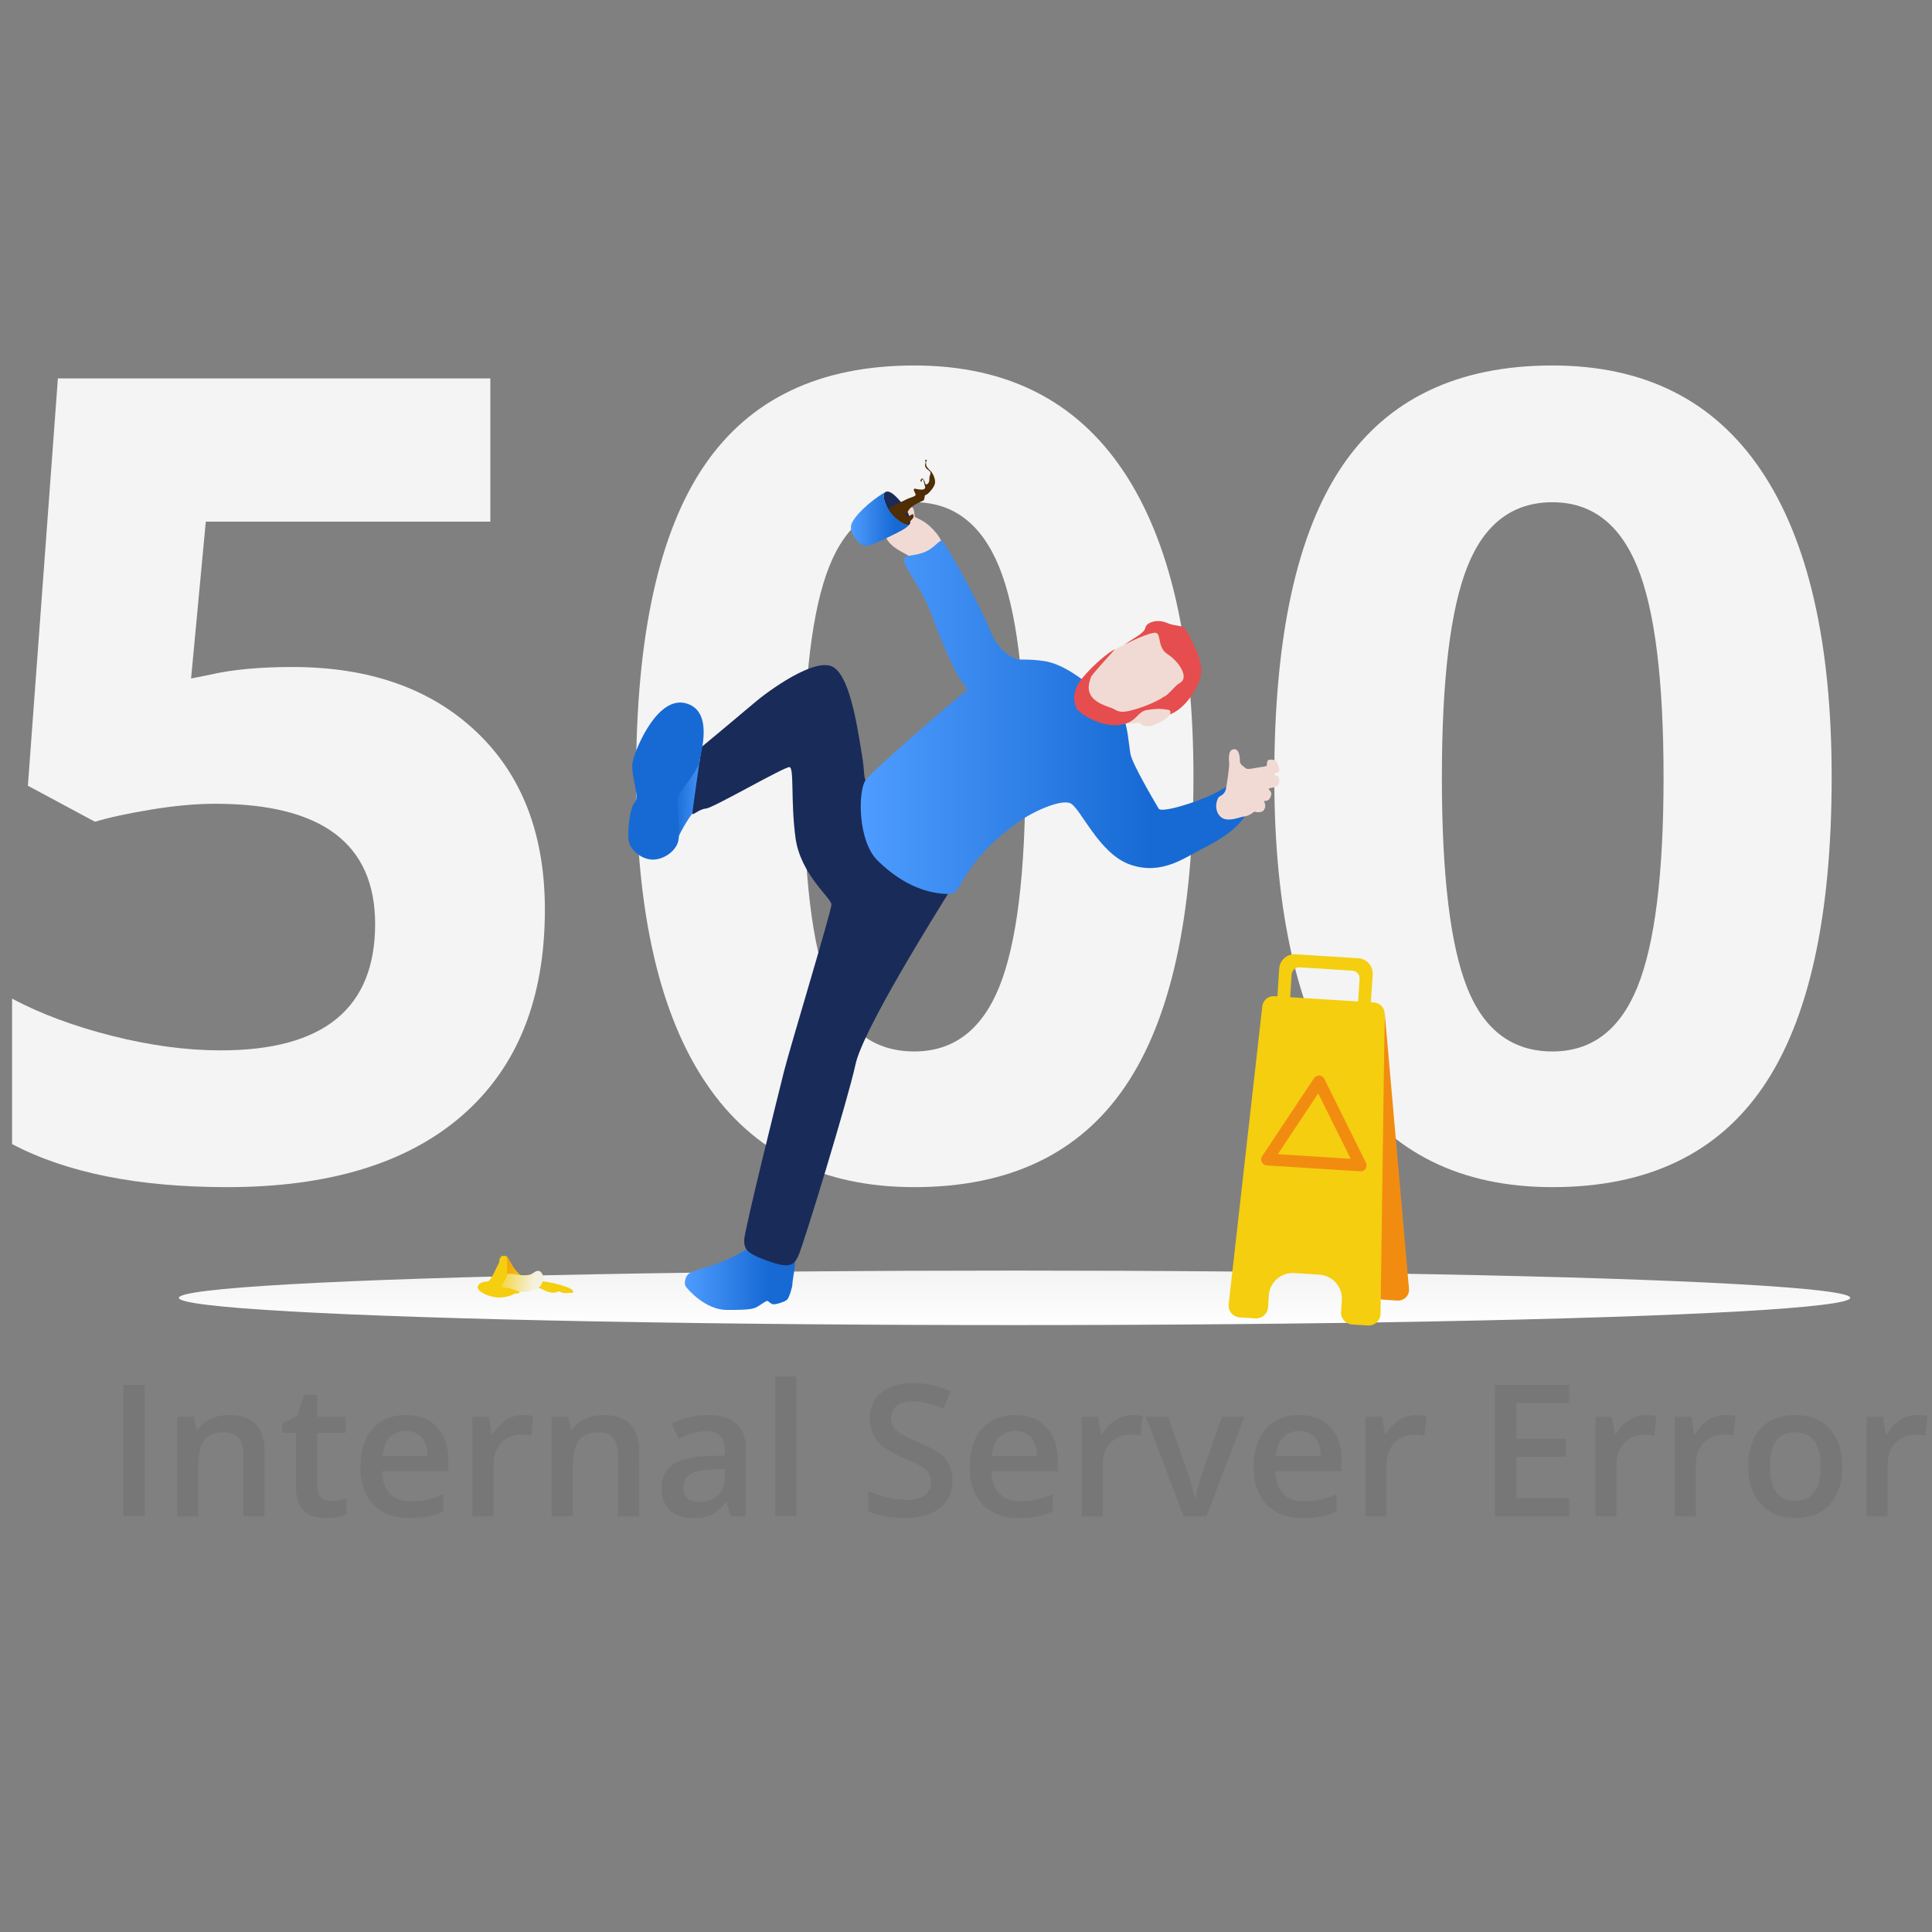 <svg id="Layer_2" data-name="Layer 2" xmlns="http://www.w3.org/2000/svg" xmlns:xlink="http://www.w3.org/1999/xlink" viewBox="0 0 2100 2100"><rect x="0" y="0" width="2100" height="2100" fill="#808080" stroke="none"/><defs><style>.cls-1{fill:#f4f4f4;}.cls-2{fill:#777;}.cls-3{fill:url(#linear-gradient);}.cls-4{fill:url(#linear-gradient-2);}.cls-5{fill:url(#linear-gradient-3);}.cls-6{fill:#192b59;}.cls-7{fill:#f2dad4;}.cls-8{fill:url(#linear-gradient-4);}.cls-9{fill:#e64d4e;}.cls-10{fill:#176ad4;}.cls-11{fill:url(#linear-gradient-5);}.cls-12{fill:#4f2d05;}.cls-13{fill:url(#linear-gradient-6);}.cls-14{fill:url(#linear-gradient-7);}.cls-15{fill:url(#linear-gradient-8);}.cls-16{fill:url(#linear-gradient-9);}.cls-17{fill:url(#linear-gradient-10);}.cls-18{fill:#f4ce0f;}.cls-19{fill:#f28c11;}</style><linearGradient id="linear-gradient" x1="1102.781" y1="1443.966" x2="1102.781" y2="1317.985" gradientUnits="userSpaceOnUse"><stop offset="0" stop-color="#fff"/><stop offset="1" stop-color="#e6e7e8"/></linearGradient><linearGradient id="linear-gradient-2" x1="768.266" y1="870.011" x2="730.477" y2="869.088" gradientUnits="userSpaceOnUse"><stop offset="0" stop-color="#4e9cff"/><stop offset="0.95" stop-color="#176ad4"/></linearGradient><linearGradient id="linear-gradient-3" x1="744.437" y1="1389.155" x2="864.165" y2="1389.155" gradientUnits="userSpaceOnUse"><stop offset="0" stop-color="#4e9cff"/><stop offset="0.747" stop-color="#176ad4"/></linearGradient><linearGradient id="linear-gradient-4" x1="935.569" y1="779.699" x2="1356.218" y2="779.699" xlink:href="#linear-gradient-3"/><linearGradient id="linear-gradient-5" x1="924.866" y1="564.254" x2="987.919" y2="564.254" xlink:href="#linear-gradient-3"/><linearGradient id="linear-gradient-6" x1="989.462" y1="567.373" x2="989.542" y2="567.373" xlink:href="#linear-gradient-3"/><linearGradient id="linear-gradient-7" x1="988.771" y1="569.241" x2="989.244" y2="569.241" xlink:href="#linear-gradient-3"/><linearGradient id="linear-gradient-8" x1="988.052" y1="570.346" x2="988.578" y2="570.346" xlink:href="#linear-gradient-3"/><linearGradient id="linear-gradient-9" x1="532.116" y1="1375.103" x2="571.464" y2="1387.448" gradientUnits="userSpaceOnUse"><stop offset="0" stop-color="#f4840f"/><stop offset="1" stop-color="#f4ce0f"/></linearGradient><linearGradient id="linear-gradient-10" x1="535.314" y1="1386.594" x2="580.194" y2="1394.169" gradientUnits="userSpaceOnUse"><stop offset="0" stop-color="#f4ce0f"/><stop offset="1" stop-color="#f4f1e0"/></linearGradient></defs><path class="cls-1" d="M317.919,725.003q125.594,0,199.978,70.524Q592.244,866.061,592.262,988.72q0,145.21-89.509,223.425-89.518,78.243-256.071,78.224-144.633,0-233.557-46.785V1085.49q46.803,24.855,109.024,40.548,62.221,15.693,117.912,15.674,167.678,0,167.697-137.281,0-130.752-173.604-130.77-31.412,0-69.336,6.218-37.914,6.228-61.617,13.315L30.317,854.036,62.927,411.302H532.986V566.982h-309.294L207.707,737.477l20.74-4.152Q264.578,725.013,317.919,725.003Z"/><path class="cls-1" d="M1297.234,844.708q0,227.293-74.402,336.472Q1148.431,1290.369,993.738,1290.369q-149.983,0-226.15-112.755-76.185-112.755-76.176-332.906,0-229.652,74.091-338.557,74.1-108.887,228.235-108.896,149.956,0,226.735,113.944Q1297.234,625.134,1297.234,844.708Zm-423.677.274q0,159.64,27.526,228.765,27.517,69.134,92.655,69.134,63.922,0,92.344-70.012,28.422-70.012,28.422-227.887,0-159.613-28.714-229.332-28.724-69.738-92.051-69.738-64.525,0-92.362,69.738Q873.558,685.388,873.558,844.983Z"/><path class="cls-1" d="M1990.941,844.708q0,227.293-74.402,336.472Q1842.137,1290.369,1687.444,1290.369q-149.983,0-226.15-112.755-76.185-112.755-76.176-332.906,0-229.652,74.091-338.557,74.1-108.887,228.235-108.896,149.956,0,226.735,113.944Q1990.94,625.134,1990.941,844.708Zm-423.677.274q0,159.64,27.526,228.765,27.517,69.134,92.655,69.134,63.922,0,92.344-70.012,28.422-70.012,28.422-227.887,0-159.613-28.715-229.332-28.724-69.738-92.051-69.738-64.526,0-92.362,69.738Q1567.264,685.388,1567.264,844.983Z"/><path class="cls-2" d="M133.914,1648.113V1505.301h23.346v142.812Z"/><path class="cls-2" d="M287.569,1648.113H264.516v-66.424q0-12.506-5.033-18.657-5.026-6.154-15.969-6.154-14.557,0-21.295,8.596-6.74,8.594-6.74,28.817v53.823h-22.955V1540.076h17.974l3.223,14.164h1.172a31.966,31.966,0,0,1,13.871-11.918,46.517,46.517,0,0,1,19.927-4.2q38.88,0,38.878,39.562Z"/><path class="cls-2" d="M359.757,1631.508a55.824,55.824,0,0,0,16.802-2.638v17.29a46.343,46.343,0,0,1-9.819,2.786,67.693,67.693,0,0,1-12.453,1.122q-32.624,0-32.626-34.385V1557.464H306.91v-10.159l15.825-8.401,7.815-22.858h14.164v24.03H375.483V1557.464H344.713v57.828q0,8.301,4.154,12.257Q353.015,1631.512,359.757,1631.508Z"/><path class="cls-2" d="M445.327,1650.067q-25.202,0-39.417-14.704-14.206-14.697-14.211-40.488,0-26.47,13.188-41.613,13.187-15.143,36.24-15.141,21.393,0,33.798,12.992,12.403,12.99,12.406,35.752v12.406H415.338q.491,15.729,8.498,24.174,8.008,8.454,22.565,8.451a83.211,83.211,0,0,0,17.829-1.809,93.341,93.341,0,0,0,17.727-6.006v18.658a70.53,70.53,0,0,1-16.997,5.665A104.072,104.072,0,0,1,445.327,1650.067Zm-4.2-94.557q-10.939,0-17.532,6.935-6.6,6.938-7.866,20.22H464.766q-.197-13.384-6.447-20.267Q452.069,1555.506,441.127,1555.51Z"/><path class="cls-2" d="M568.212,1538.123a55.345,55.345,0,0,1,11.429.977l-2.247,21.393a43.393,43.393,0,0,0-10.159-1.173q-13.773,0-22.318,8.987-8.549,8.989-8.549,23.346v56.461H513.412V1540.076h17.974l3.028,19.048h1.172a42.746,42.746,0,0,1,14.019-15.336A33.313,33.313,0,0,1,568.212,1538.123Z"/><path class="cls-2" d="M694.711,1648.113H671.658v-66.424q0-12.506-5.033-18.657-5.026-6.154-15.969-6.154-14.557,0-21.295,8.596-6.74,8.594-6.74,28.817v53.823h-22.955V1540.076h17.974l3.223,14.164H622.035a31.966,31.966,0,0,1,13.871-11.918,46.517,46.517,0,0,1,19.927-4.2q38.88,0,38.878,39.562Z"/><path class="cls-2" d="M794.25,1648.113l-4.591-15.043h-.782q-7.816,9.868-15.727,13.429-7.912,3.568-20.318,3.568-15.92,0-24.862-8.596-8.931-8.594-8.936-24.323,0-16.703,12.406-25.202,12.404-8.498,37.803-9.28l18.657-.586v-5.763q0-10.353-4.837-15.481-4.829-5.135-14.992-5.131a51.899,51.899,0,0,0-15.922,2.442,120.116,120.116,0,0,0-14.652,5.763l-7.424-16.411a79.696,79.696,0,0,1,19.244-6.982,88.484,88.484,0,0,1,19.732-2.395q20.609,0,31.114,8.987,10.499,8.989,10.499,28.23v72.774ZM760.061,1632.484q12.506,0,20.072-6.982,7.574-6.989,7.572-19.588v-9.377l-13.871.586q-16.213.586-23.593,5.419-7.371,4.842-7.373,14.801,0,7.231,4.298,11.183Q751.467,1632.489,760.061,1632.484Z"/><path class="cls-2" d="M865.656,1648.113H842.701V1496.119h22.955Z"/><path class="cls-2" d="M1035.234,1609.333q0,19.049-13.773,29.891-13.773,10.843-37.999,10.843-24.228,0-39.659-7.522v-22.076a107.582,107.582,0,0,0,20.76,7.228,87.975,87.975,0,0,0,20.463,2.637q13.869,0,20.463-5.274a17.193,17.193,0,0,0,6.596-14.164,17.747,17.747,0,0,0-6.056-13.578q-6.058-5.568-25.007-13.188-19.539-7.912-27.547-18.071-8.008-10.162-8.01-24.421,0-17.876,12.699-28.132,12.697-10.257,34.091-10.257a100.134,100.134,0,0,1,40.832,8.987l-7.424,19.048q-19.048-8.008-33.994-8.01-11.333,0-17.192,4.935a16.195,16.195,0,0,0-5.861,13.039,18.338,18.338,0,0,0,2.345,9.522,23.927,23.927,0,0,0,7.717,7.475q5.371,3.516,19.341,9.28,15.729,6.542,23.053,12.21a35.927,35.927,0,0,1,10.745,12.797A38.466,38.466,0,0,1,1035.234,1609.333Z"/><path class="cls-2" d="M1107.617,1650.067q-25.202,0-39.417-14.704-14.207-14.697-14.211-40.488,0-26.47,13.187-41.613,13.187-15.143,36.24-15.141,21.393,0,33.798,12.992,12.404,12.99,12.406,35.752v12.406h-71.993q.491,15.729,8.498,24.174,8.008,8.454,22.565,8.451a83.208,83.208,0,0,0,17.829-1.809,93.334,93.334,0,0,0,17.727-6.006v18.658a70.536,70.536,0,0,1-16.997,5.665A104.078,104.078,0,0,1,1107.617,1650.067Zm-4.201-94.557q-10.938,0-17.532,6.935-6.6,6.938-7.866,20.22h49.037q-.198-13.384-6.447-20.267Q1114.359,1555.506,1103.416,1555.51Z"/><path class="cls-2" d="M1230.502,1538.123a55.339,55.339,0,0,1,11.429.977l-2.247,21.393a43.39,43.39,0,0,0-10.159-1.173q-13.773,0-22.318,8.987-8.55,8.989-8.55,23.346v56.461h-22.955V1540.076h17.974l3.028,19.048h1.173a42.742,42.742,0,0,1,14.019-15.336A33.312,33.312,0,0,1,1230.502,1538.123Z"/><path class="cls-2" d="M1286.572,1648.113l-41.027-108.037h24.225l21.979,62.81q5.664,15.825,6.838,25.593h.782q.879-7.033,6.838-25.593l21.979-62.81h24.421l-41.222,108.037Z"/><path class="cls-2" d="M1416.197,1650.067q-25.202,0-39.417-14.704-14.207-14.697-14.211-40.488,0-26.47,13.187-41.613,13.187-15.143,36.24-15.141,21.393,0,33.798,12.992,12.404,12.99,12.406,35.752v12.406h-71.993q.491,15.729,8.498,24.174,8.008,8.454,22.565,8.451a83.208,83.208,0,0,0,17.829-1.809,93.334,93.334,0,0,0,17.727-6.006v18.658a70.536,70.536,0,0,1-16.997,5.665A104.078,104.078,0,0,1,1416.197,1650.067Zm-4.201-94.557q-10.938,0-17.532,6.935-6.6,6.938-7.866,20.22h49.037q-.198-13.384-6.447-20.267Q1422.94,1555.506,1411.997,1555.51Z"/><path class="cls-2" d="M1539.082,1538.123a55.339,55.339,0,0,1,11.429.977l-2.247,21.393a43.389,43.389,0,0,0-10.159-1.173q-13.773,0-22.318,8.987-8.55,8.989-8.55,23.346v56.461h-22.955V1540.076h17.974l3.028,19.048h1.172a42.742,42.742,0,0,1,14.019-15.336A33.312,33.312,0,0,1,1539.082,1538.123Z"/><path class="cls-2" d="M1705.729,1648.113h-80.784V1505.301h80.784v19.732h-57.438v38.878H1702.115v19.537h-53.823v44.837h57.438Z"/><path class="cls-2" d="M1788.955,1538.123a55.342,55.342,0,0,1,11.429.977l-2.247,21.393a43.389,43.389,0,0,0-10.159-1.173q-13.773,0-22.319,8.987-8.549,8.989-8.549,23.346v56.461h-22.955V1540.076h17.974l3.028,19.048h1.172a42.747,42.747,0,0,1,14.02-15.336A33.311,33.311,0,0,1,1788.955,1538.123Z"/><path class="cls-2" d="M1875.209,1538.123a55.339,55.339,0,0,1,11.429.977l-2.247,21.393a43.39,43.39,0,0,0-10.159-1.173q-13.773,0-22.318,8.987-8.55,8.989-8.55,23.346v56.461h-22.955V1540.076h17.974l3.028,19.048h1.172a42.747,42.747,0,0,1,14.02-15.336A33.312,33.312,0,0,1,1875.209,1538.123Z"/><path class="cls-2" d="M2002.49,1593.9q0,26.47-13.578,41.32-13.575,14.85-37.803,14.848-15.142,0-26.765-6.838a45.107,45.107,0,0,1-17.876-19.634q-6.25-12.799-6.252-29.695,0-26.279,13.48-41.027,13.48-14.748,37.999-14.75,23.444,0,37.12,15.094Q2002.492,1568.302,2002.49,1593.9Zm-78.635,0q0,37.415,27.645,37.413,27.349,0,27.351-37.413,0-37.02-27.547-37.022-14.455,0-20.951,9.573Q1923.855,1576.026,1923.855,1593.9Z"/><path class="cls-2" d="M2083.664,1538.123a55.347,55.347,0,0,1,11.429.977l-2.247,21.393a43.396,43.396,0,0,0-10.159-1.173q-13.773,0-22.318,8.987-8.55,8.989-8.549,23.346v56.461h-22.955V1540.076h17.974l3.028,19.048h1.172a42.742,42.742,0,0,1,14.019-15.336A33.312,33.312,0,0,1,2083.664,1538.123Z"/><ellipse class="cls-3" cx="1102.781" cy="1410.689" rx="908.342" ry="29.62"/><path class="cls-4" d="M755.485,880.77c-7.808,8.329-18.293,28.113-20.501,34.272l-5.264-55.704,35.138-35.254Z"/><path class="cls-5" d="M813.448,1356.369c-7.675,6.065-26.426,14.774-37.87,18.519s-21.432,6.242-26.218,9.156-6.034,11.444-3.954,14.358c2.081,2.913,21.016,25.177,44.113,25.386s29.131-.832,33.501-3.329,9.739-6.736,11.011-6.453c1.272.283,3.533,3.109,6.076,3.674s13.565-2.685,15.684-5.228,5.511-13.141,5.511-16.956c0-3.815,4.239-24.445,2.402-25.575C861.866,1368.788,823.64,1348.315,813.448,1356.369Z"/><path class="cls-6" d="M1036.318,962.258c-21.127,33.482-98.591,157.895-106.416,194.671s-56.88,197.063-62.216,208.326c-5.335,11.264-10.77,13.356-33.891,5.057-23.12-8.3-24.899-13.042-24.899-22.527s36.755-157.099,43.276-183.183c6.521-26.084,51.576-174.291,51.576-181.404,0-7.114-33.791-32.605-39.126-72.918-5.335-40.312-1.186-75.882-6.521-76.474-5.335-.593-82.996,44.462-90.702,45.055-7.707.593-14.821,8.299-14.821,5.335,0-2.964,10.078-72.325,10.078-72.325s45.647-37.941,58.097-48.612c12.449-10.671,65.804-50.39,85.367-37.941,19.563,12.449,27.27,75.882,30.827,95.445,3.557,19.563.593,30.234,8.3,30.234,7.707,0,23.12-5.335,23.12-5.335Z"/><path class="cls-7" d="M1022.928,591.226c2.455-4.617-9.707-17.796-16.427-22.65-6.72-4.854-10.205-4.978-13.814-7.965-3.609-2.987-6.969-8.96-15.556-3.733s-18.169,22.618-12.196,30.785c5.973,8.167,15.432,12.149,20.783,15.261,5.351,3.111,2.987,5.6,9.334,4.729S1014.59,606.907,1022.928,591.226Z"/><path class="cls-8" d="M1177.086,739.242c-4.935-3.838-23.44-17.683-41.397-20.561-17.957-2.878-28.649-.959-31.116-2.33s-18.642-6.168-28.648-31.801c-10.007-25.633-49.051-96.886-52.487-96.886-3.435,0-8.689,9.296-20.814,13.337s-20.006,1.414-20.208,7.881,21.824,34.757,30.716,60.623,25.664,62.24,30.312,68.706,9.7,11.316,7.073,12.529c-2.627,1.213-101.534,85.614-109.763,97.464-8.23,11.851-8.55,65.738,13.121,87.154,29.035,28.693,57.218,36.376,78.093,36.376,14.924,0,11.02-32.231,74.07-77.686,16.475-11.877,45.523-24.939,56.762-21.193,11.239,3.746,31.048,55.216,65.985,67.073,34.937,11.857,59.529-8.344,80.168-18.444,20.64-10.1,58.178-34.212,44.235-54.429-13.943-20.217-16.697-12.837-34.125-4.123-17.428,8.714-56.502,21.203-59.639,15.974-3.137-5.228-28.645-48.272-30.639-59.243s-2.565-28.693-8.906-43.969S1177.086,739.242,1177.086,739.242Z"/><path class="cls-9" d="M1222.719,700.457c10.138-7.391,21.093-12.218,22.207-17.974,1.114-5.756,12.44-10.212,23.581-5.385,11.14,4.828,17.082.743,21.538,9.284,4.456,8.541,14.668,25.623,15.783,40.849,1.114,15.225-17.379,45.295-36.751,50.064S1222.719,700.457,1222.719,700.457Z"/><path class="cls-7" d="M1254.089,687.863c-12.196,2.083-32.962,13.651-42.284,17.979-9.322,4.328-43.949,34.959-40.619,58.598s61.595,22.64,65.257,21.309,4.916,8.536,21.843.572c16.927-7.964,14.991-14.003,11.937-14.821-6.838-1.832-10.412-11.952-5.253-14.039,5.412-2.191,12.173-12.341,17.507-15.182,10.63-5.663-1.214-23.455-13.341-31.18C1256.463,703.027,1263.642,686.232,1254.089,687.863Z"/><path class="cls-9" d="M1264.969,757.461s-10.044,7.091-29.84,13.205c-19.796,6.113-20.652,1.276-26.511-.929-4.846-1.824-16.594-5.145-21.877-12.365-5.283-7.22-3.489-14.037-.72-21.843.803-2.265,25.784-29.686,25.784-29.686-5.86,2.265-23.278,16.491-35.518,31.354s-8.743,26.666-6.12,32.495,25.968,20.663,46.122,18.36,18.867-14.863,31.253-16.466c12.386-1.603,13.26-1.311,21.712-.146C1277.705,772.606,1264.969,757.461,1264.969,757.461Z"/><path class="cls-7" d="M989.743,551.362c4.994-1.457,3.75,10.16,4.959,11.974,1.209,1.814-8.951,1.814-10.644-2.298C982.365,556.926,986.84,552.209,989.743,551.362Z"/><path class="cls-10" d="M745.618,764.468c-30.689-8.438-54.035,47.678-57.668,62.209-3.633,14.531,8.102,39.568,2.266,45.127-5.836,5.558-8.615,33.072-6.67,42.8,1.945,9.727,13.896,19.454,25.569,19.732,11.673.278,24.457-8.338,27.792-18.899,3.335-10.561-1.668-42.522,0-48.914,1.668-6.392,22.001-28.698,23.489-39.008S775.729,772.747,745.618,764.468Z"/><path class="cls-7" d="M1340.915,814.393c-6.814.967-4.833,12.16-4.833,16.525s-2.494,21.202-3.43,26.19-3.894,6.929-7.012,8.644c-3.118,1.715-6.707,14.117.62,21.6,7.327,7.483,21.504.468,26.576,0,5.071-.468,10.527-5.145,10.527-5.145s7.838,2.399,10.664-2.055-.086-8.907,0-9.506c.086-.6,4.796,1.456,7.108-4.625s-1.884-6.509-1.97-8.479c-.086-1.97,10.191.171,11.219-7.451,1.028-7.622-5.31-7.023-5.31-8.479s5.193-.942,5.423-4.025c.23-3.083-2.168-10.62-4.652-11.219-2.484-.6-6.937-1.456-8.05.685s-.599,4.197-.771,4.882c-.171.685-2.398,1.456-5.567,1.713-3.169.257-15.244,3.254-16.957,1.713s-6.766-4.282-6.766-7.537S1347.454,813.465,1340.915,814.393Z"/><path class="cls-6" d="M963.075,534.541a9.151,9.151,0,0,0-1.311.719c-1.994,2.515-1.998,10.585,6.016,21.269,7.966,10.62,16.176,13.815,20.155,14.319a6.629,6.629,0,0,0,1.31-2.082c1.54-4.327-3.085-15.059-9.075-22.076C974.18,539.675,967.975,533.027,963.075,534.541Z"/><path class="cls-11" d="M967.78,556.529c-8.011-10.68-8.01-18.748-6.018-21.266-15.431,8.67-34.865,26.748-36.695,35.899-1.883,9.412,9.927,22.418,16.514,22.075,6.588-.342,21.989-8.435,29.177-11.918,6.05-2.932,13.903-6.756,17.161-10.474C983.935,570.336,975.736,567.137,967.78,556.529Z"/><path class="cls-12" d="M1011.582,512.093c-3.159-3.318-3.628-3.935-4.447-5.433-.818-1.499-.537-4.872-.453-5.233.084-.361,1.561-.688.595-1.381-.966-.693-1.754.496-1.754.496a7.506,7.506,0,0,1,.56,2.5,5.662,5.662,0,0,0-.237,4.408c.873,2.152,2.685,2.816,4.556,4.73,1.87,1.914.593,3.605.049,5.694-.545,2.089.356,5.088-1.619,7.487-1.975,2.399-3.233.606-3.376-.428-.143-1.034-1.585-4.025-2.407-4.568-.822-.543-1.633.133-2.255,1.131a1.268,1.268,0,0,0,.937,2.07c.937-.073-.66-1.282.629-2.243,1.289-.96,1.557,1.995,3.044,7.094,1.488,5.099-5.931,3.811-9.863,2.937s-1.863,2.557-.49,5.489c1.373,2.932-5.261,3.457-10.915,6.493-3.725,2-12.195,5.567-18.928,9.424.748,1.215,1.598,2.473,2.572,3.771,6.356,8.473,12.859,12.212,17.253,13.637,4.957-3.564,8.454-8.048,8.046-8.635-.832-1.196.53-2.142-.92-2.511-1.45-.369-4.671,3.808-6.765,1.635-2.095-2.174-.165-2.057,2.647-6.602,2.813-4.545,13.204-8.948,15.354-9.866,2.15-.918.949-6.105,2.837-6.242,1.888-.137,7.945-6.606,9.63-11.139C1017.547,522.272,1014.741,515.411,1011.582,512.093Z"/><path class="cls-13" d="M989.462,567.883a7.265,7.265,0,0,0,.08-1.019A7.267,7.267,0,0,1,989.462,567.883Z"/><path class="cls-14" d="M989.244,568.766a5.178,5.178,0,0,1-.473.949A5.211,5.211,0,0,0,989.244,568.766Z"/><path class="cls-15" d="M988.578,570a8.54,8.54,0,0,1-.525.692A8.505,8.505,0,0,0,988.578,570Z"/><path class="cls-16" d="M622.827,1403.114c-1.756-3.447-13.209-6.391-19.77-8.011-6.562-1.619-25.565-4.431-29.996-4.431s-14.231-11.504-15.936-14.828c-1.704-3.323-5.585-10.053-6.303-10.271s-1.615,2.48-1.615,2.48-.258,27.998,3.982,29.058,30.679,1.734,34.166,3.309c3.487,1.575,8.687,4.601,13.331,4.666,4.644.065,5.806-1.419,6.967-1.419,1.161,0,2.516,2.064,7.805,1.806C620.748,1405.215,624.186,1405.783,622.827,1403.114Z"/><path class="cls-17" d="M549.869,1385.528c4.22-3.183,15.153,2.556,26.102,0,3.74-.873,7.989-7.079,12.231-2.56,4.241,4.519,1.184,12.805-1.282,15.665-2.466,2.86-13.559,6.059-18.839,5.425-5.28-.634-18.938-.197-23.179-2.86-4.241-2.663-.69-7.595,1.479-11.836C548.55,1385.12,548.668,1386.434,549.869,1385.528Z"/><path class="cls-18" d="M542.289,1372.898c-3.721,6.34-8.514,19.693-12.546,20.029s-9.676,1.277-10.55,5.981c-.873,4.704,13.843,12.23,25.468,11.356,11.625-.874,13.843-4.704,16.799-4.368,2.957.336,3.562-1.478,3.562-1.478s-9.475-4.502-14.514-4.637c-5.04-.134-5.846-.538-4.704-3.158,1.142-2.621,3.965-6.249,5.04-9.811,1.075-3.562.244-20.62-.021-21.238-.265-.618-.839-.088-1.325,0-.486.088-.309-.707-1.148-.662-.839.044-.265.486-.971.486-.706,0-1.501-1.104-2.252-.044-.751,1.06-2.296,2.782-2.384,4.725A9.241,9.241,0,0,1,542.289,1372.898Z"/><path class="cls-19" d="M1493.012,1388.367l-.74,11.702a11.88,11.88,0,0,0,11.107,12.607l15.597.986a11.88,11.88,0,0,0,12.629-11.691l-26.424-300.605C1505.267,1095.232,1493.846,1375.183,1493.012,1388.367Z"/><path class="cls-18" d="M1372.031,1093.936l-36.51,323.618a12.953,12.953,0,0,0,12.054,14.38l17.006,1.076a12.953,12.953,0,0,0,13.745-12.11l.807-12.759a26.078,26.078,0,0,1,27.672-24.38l27.305,1.727a26.078,26.078,0,0,1,24.38,27.672l-.807,12.759a12.953,12.953,0,0,0,12.11,13.745l17.006,1.076a12.953,12.953,0,0,0,13.77-12.746l4.551-325.64a12.546,12.546,0,0,0-11.753-12.696l-108.076-6.835A12.546,12.546,0,0,0,1372.031,1093.936Z"/><path class="cls-18" d="M1390.447,1052.859l-3.363,53.181,13.859.876,3.009-47.574a8.441,8.441,0,0,1,8.957-7.891l57.011,3.606a8.441,8.441,0,0,1,7.891,8.957l-3.009,47.574,13.859.877,3.363-53.181a16.687,16.687,0,0,0-15.6-17.707l-68.271-4.318A16.687,16.687,0,0,0,1390.447,1052.859Z"/><path class="cls-19" d="M1478.499,1273.178l-101.577-6.424a6.475,6.475,0,0,1-4.983-10.048l56.352-84.757a6.475,6.475,0,0,1,11.193.708l45.225,91.182a6.475,6.475,0,0,1-6.21,9.34Zm-89.567-18.641,79.191,5.008-35.258-71.086Z"/></svg>